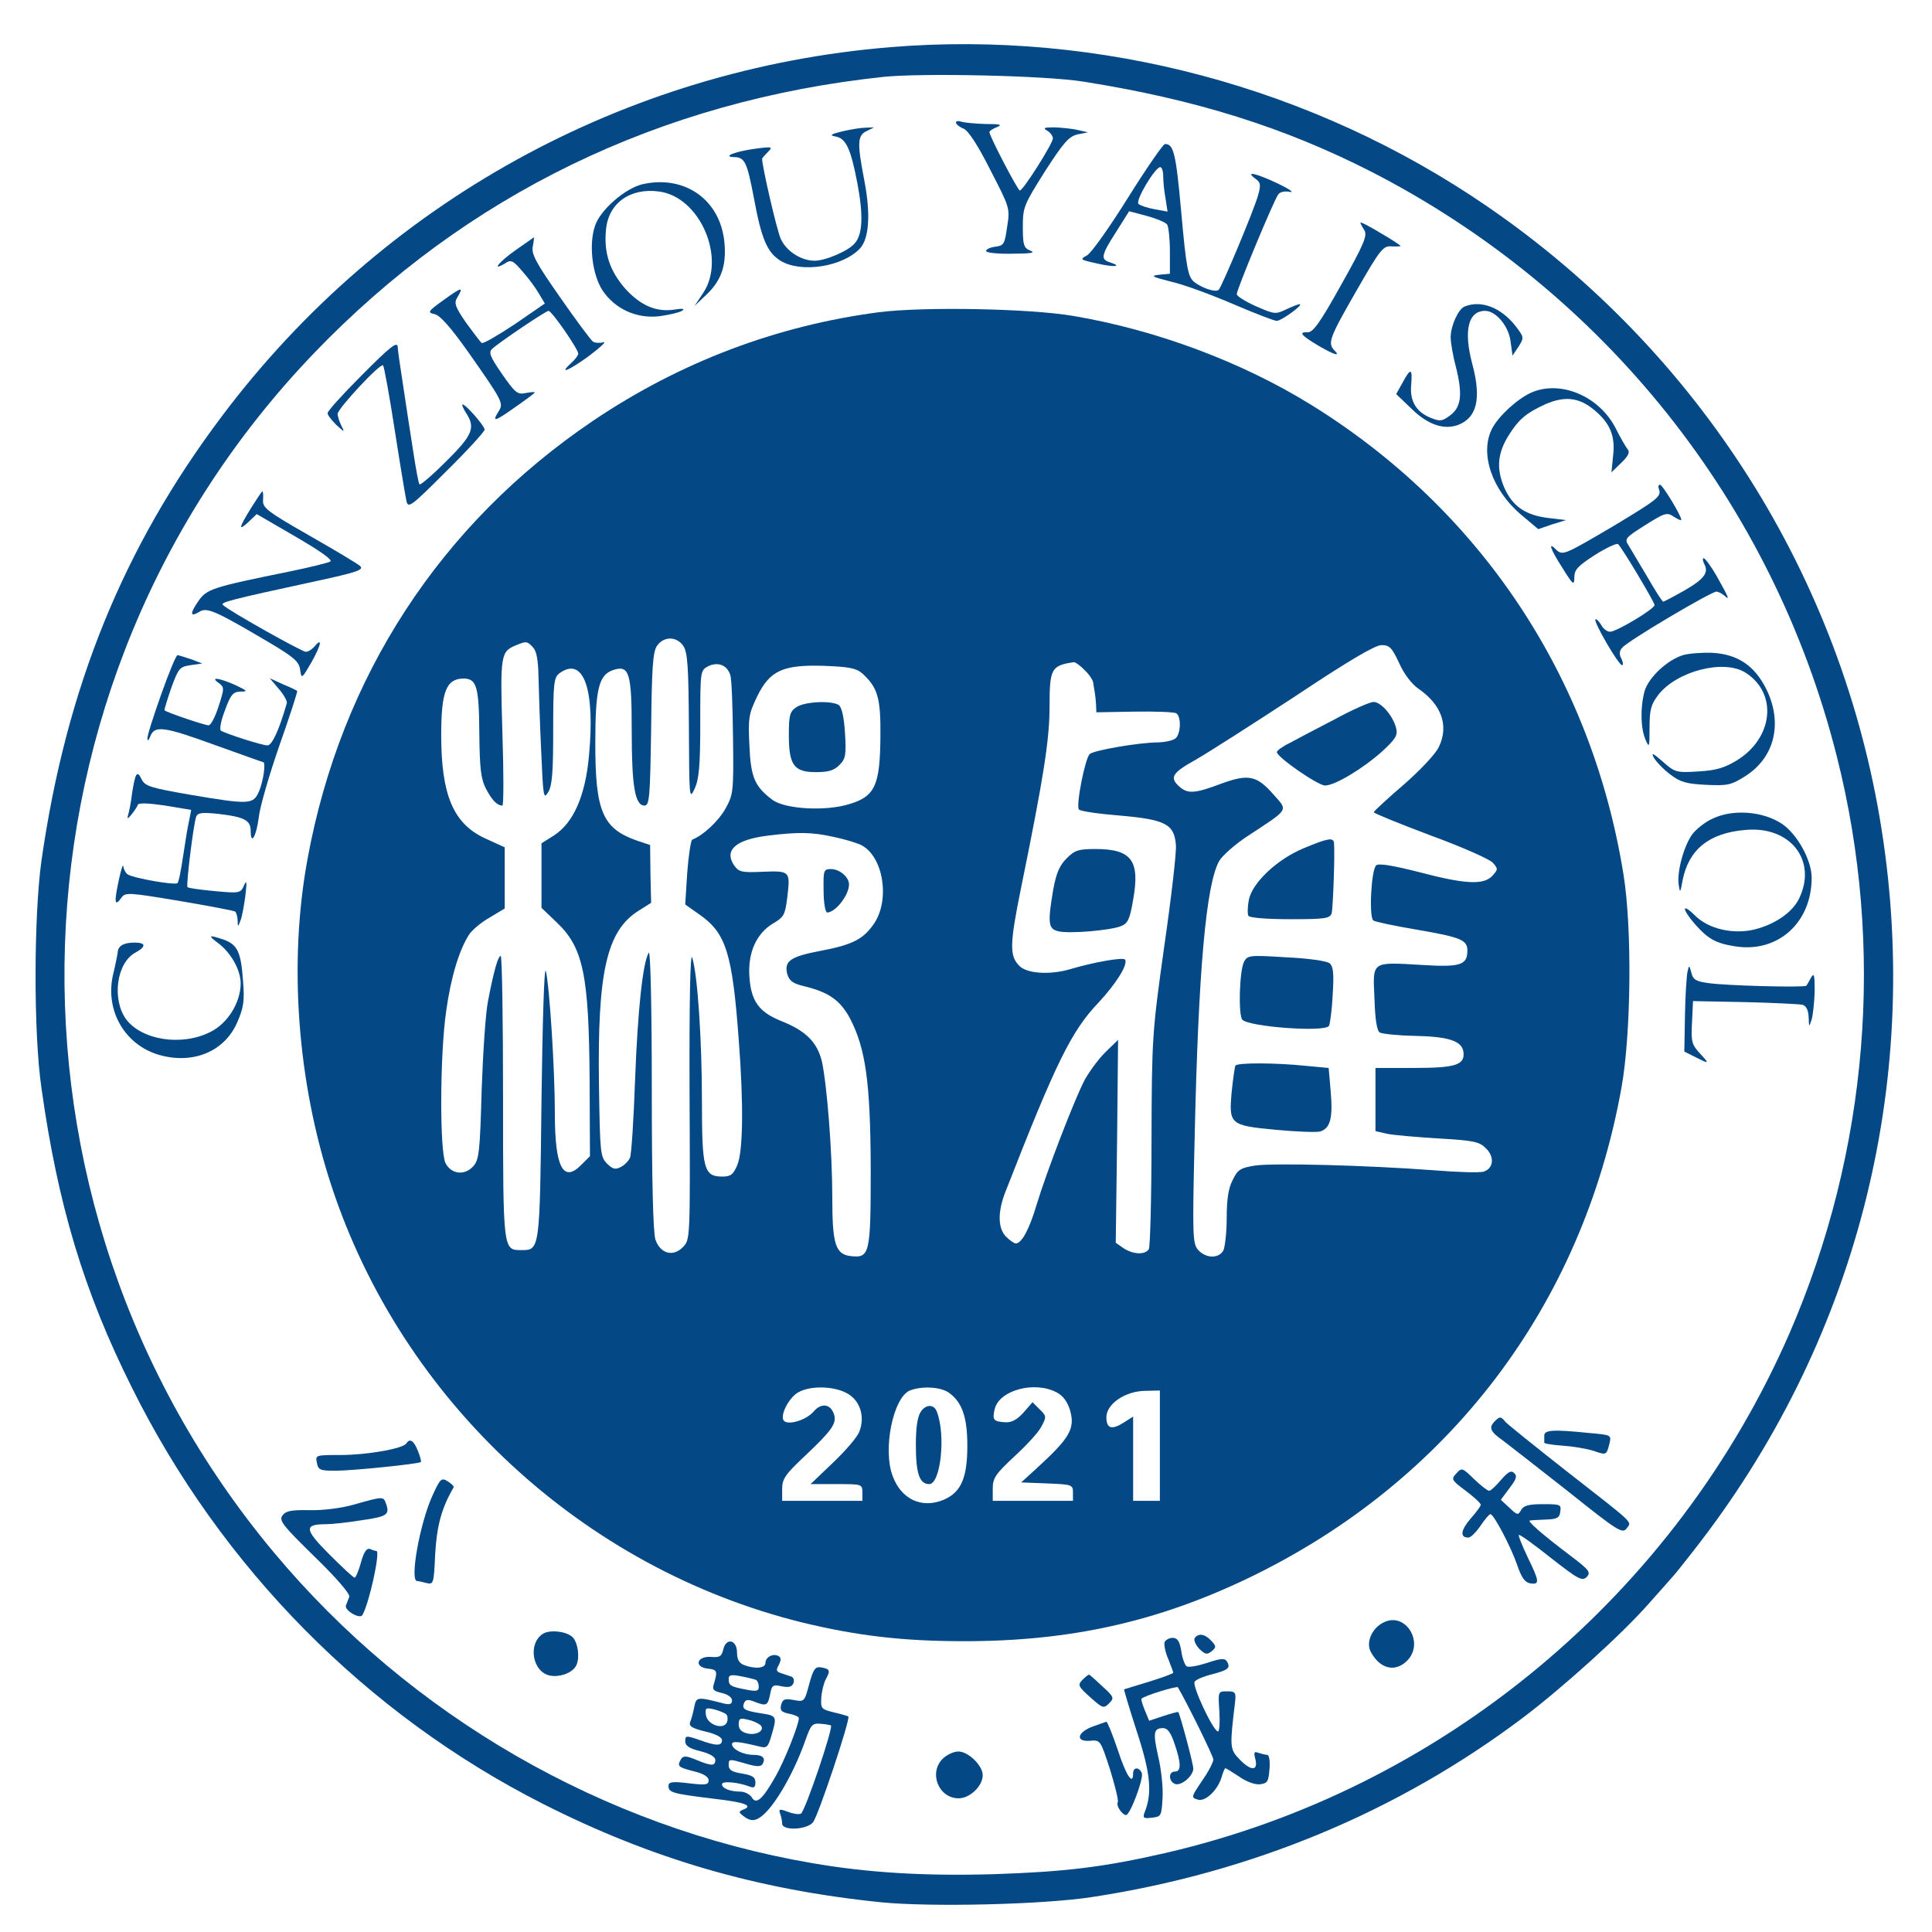 <?xml version="1.0" standalone="no"?>
<!DOCTYPE svg PUBLIC "-//W3C//DTD SVG 20010904//EN"
 "http://www.w3.org/TR/2001/REC-SVG-20010904/DTD/svg10.dtd">
<svg version="1.0" xmlns="http://www.w3.org/2000/svg"
 width="578pt" height="578pt" viewBox="0 0 578 578"
 preserveAspectRatio="xMidYMid meet">

<g transform="translate(0,578) scale(0.1,-0.1)"
fill="#000000" stroke="none">
<path style="fill:#044885;" d="M2665 5639 c-796 -65 -1521 -465 -2001 -1104 -296 -393 -466 -813
-540 -1330 -23 -166 -24 -516 0 -680 49 -350 127 -609 270 -895 267 -539 702
-979 1231 -1247 324 -164 639 -256 1010 -294 150 -15 490 -7 635 16 476 73
913 255 1286 536 118 89 299 252 379 344 33 37 65 73 70 79 6 6 33 40 61 76
484 617 685 1389 563 2160 -119 754 -545 1427 -1179 1862 -521 358 -1160 528
-1785 477z m575 -103 c336 -53 603 -137 865 -271 694 -357 1199 -990 1390
-1747 145 -572 95 -1181 -141 -1726 -341 -783 -1039 -1365 -1869 -1556 -183
-42 -300 -56 -511 -63 -205 -6 -377 4 -544 33 -625 107 -1202 440 -1611 930
-879 1053 -827 2601 121 3588 455 474 1035 755 1703 826 116 12 484 4 597 -14z"/>
<path style="fill:#044885;" d="M2860 5413 c0 -4 10 -13 23 -18 14 -6 43 -50 80 -124 58 -112 59
-114 50 -170 -7 -51 -10 -56 -35 -59 -16 -2 -28 -8 -28 -13 0 -5 35 -9 78 -8
56 0 71 3 55 9 -20 8 -23 16 -23 71 0 59 3 66 66 166 56 87 72 105 98 111 l31
6 -30 7 c-16 4 -48 7 -70 8 -32 0 -36 -2 -22 -10 9 -5 17 -16 17 -23 0 -15
-89 -156 -99 -156 -6 0 -91 163 -91 175 0 3 10 10 23 15 17 7 9 9 -35 9 -31 1
-63 4 -72 7 -9 3 -16 2 -16 -3z"/>
<path style="fill:#044885;" d="M2520 5387 c-34 -8 -39 -12 -22 -15 33 -5 47 -36 67 -140 18 -95 16
-152 -7 -179 -18 -23 -88 -53 -121 -53 -40 0 -84 28 -101 65 -11 22 -56 217
-56 240 0 2 8 11 17 20 16 16 14 17 -38 10 -59 -8 -100 -24 -63 -25 32 0 39
-15 59 -120 23 -125 40 -165 80 -190 62 -38 188 -18 239 38 26 30 31 102 12
201 -22 114 -21 136 7 149 l22 11 -25 -1 c-14 0 -45 -5 -70 -11z"/>
<path style="fill:#044885;" d="M3375 5189 c-55 -88 -110 -166 -123 -173 -22 -12 -21 -13 29 -24 51
-12 80 -10 40 3 -29 9 -27 21 18 91 l39 62 53 -14 c29 -8 56 -19 61 -26 4 -7
8 -43 8 -80 l0 -67 -32 -3 c-28 -3 -22 -6 37 -21 39 -9 122 -40 185 -67 63
-27 122 -50 130 -50 15 1 82 50 68 50 -4 0 -22 -7 -41 -16 -31 -15 -35 -14
-90 10 -31 14 -57 30 -57 36 0 14 111 281 124 298 5 8 20 11 35 8 14 -3 -1 8
-34 24 -65 31 -102 40 -70 16 17 -12 18 -19 8 -53 -11 -40 -108 -272 -117
-280 -9 -9 -52 6 -74 24 -18 16 -23 41 -38 208 -16 178 -23 205 -49 204 -5 0
-55 -72 -110 -160z m105 64 c0 -16 3 -46 7 -67 l6 -39 -39 7 c-21 4 -43 11
-48 16 -10 10 50 110 65 110 5 0 9 -12 9 -27z"/>
<path style="fill:#044885;" d="M1923 5229 c-53 -12 -128 -78 -143 -125 -19 -56 -8 -145 22 -192 38
-57 103 -86 171 -78 29 4 59 11 67 16 10 6 3 8 -21 4 -55 -9 -103 12 -149 63
-46 53 -64 107 -57 176 7 79 72 126 159 114 122 -16 201 -199 132 -303 l-26
-39 36 34 c45 43 60 89 53 158 -13 126 -119 200 -244 172z"/>
<path style="fill:#044885;" d="M4070 5114 c0 -2 5 -13 12 -23 9 -16 -1 -41 -69 -162 -64 -115 -85
-144 -101 -143 -28 1 -20 -9 32 -40 48 -28 68 -34 48 -14 -21 21 -14 39 66
178 71 124 80 135 105 133 15 -1 27 0 27 1 0 2 -27 20 -60 39 -33 20 -60 34
-60 31z"/>
<path style="fill:#044885;" d="M1543 5032 c-51 -36 -74 -65 -32 -40 18 12 24 9 52 -24 18 -20 40
-50 49 -66 l18 -30 -90 -62 c-50 -33 -94 -59 -99 -56 -4 3 -25 31 -47 61 -33
48 -36 59 -26 75 20 33 14 32 -40 -7 -49 -35 -50 -38 -27 -43 16 -4 48 -40
101 -115 102 -145 105 -152 90 -175 -21 -34 -13 -32 48 11 33 23 60 43 60 45
0 2 -12 1 -28 -2 -24 -5 -31 1 -70 57 -35 51 -41 64 -30 75 20 19 161 114 169
114 10 0 89 -115 89 -128 0 -5 -9 -17 -20 -27 -41 -37 -10 -25 52 20 34 26 54
44 43 41 -11 -3 -25 -2 -31 2 -6 4 -50 63 -98 132 -72 103 -87 130 -82 153 3
15 4 27 3 27 -1 -1 -25 -18 -54 -38z"/>
<path style="fill:#044885;" d="M4382 4863 c-19 -7 -42 -58 -42 -92 0 -16 7 -57 16 -90 20 -81 16
-119 -18 -144 -24 -18 -30 -18 -58 -7 -44 18 -63 51 -58 100 4 49 -2 50 -26 5
l-19 -34 46 -44 c49 -48 97 -64 140 -48 56 22 69 79 42 181 -27 100 -13 160
38 160 32 0 70 -45 76 -90 l6 -44 18 27 c17 27 17 28 -10 63 -43 54 -102 77
-151 57z"/>
<path style="fill:#044885;" d="M2630 4846 c-306 -40 -595 -149 -856 -325 -456 -308 -754 -765 -854
-1311 -57 -310 -31 -666 72 -979 212 -643 752 -1143 1408 -1305 165 -40 301
-56 485 -56 317 0 577 58 850 189 599 288 999 814 1116 1467 29 161 32 478 6
638 -95 591 -427 1090 -933 1404 -208 129 -465 225 -714 267 -130 22 -445 28
-580 11z m-586 -998 c13 -19 16 -60 17 -243 1 -212 1 -219 17 -185 13 28 17
67 17 195 0 159 0 159 24 172 29 14 57 3 66 -27 4 -12 7 -96 8 -188 2 -161 1
-169 -23 -212 -21 -37 -66 -79 -99 -92 -4 -2 -11 -46 -15 -99 l-6 -95 44 -31
c78 -55 97 -115 116 -372 15 -195 13 -335 -4 -376 -12 -29 -20 -35 -45 -35
-55 0 -61 22 -61 225 0 186 -13 378 -29 430 -6 19 -9 -129 -8 -407 2 -436 2
-437 -20 -459 -29 -30 -67 -20 -82 22 -7 21 -11 173 -11 453 0 242 -4 415 -9
406 -18 -30 -33 -171 -41 -380 -4 -118 -11 -223 -15 -233 -4 -10 -16 -22 -27
-28 -17 -9 -25 -7 -42 10 -20 20 -21 33 -24 234 -5 339 23 462 118 522 l38 24
-2 86 -1 87 -39 13 c-103 36 -125 87 -125 290 0 162 10 205 52 220 50 17 57
-6 57 -185 0 -163 10 -220 38 -220 15 0 17 24 20 227 2 183 5 231 17 250 20
30 59 30 79 1z m-450 -4 c11 -11 16 -37 17 -87 1 -40 4 -139 8 -222 6 -139 7
-148 21 -125 12 19 15 61 15 183 0 145 2 160 19 173 72 52 107 -48 88 -248
-11 -120 -47 -200 -104 -237 l-38 -24 0 -97 0 -96 46 -44 c79 -75 96 -157 98
-472 l1 -227 -26 -26 c-54 -55 -79 -7 -79 153 0 133 -16 382 -27 427 -5 17
-10 -157 -13 -386 -5 -451 -5 -449 -60 -449 -55 0 -55 -3 -55 457 0 232 -3
423 -7 423 -8 0 -21 -46 -38 -135 -7 -33 -15 -153 -19 -266 -5 -186 -8 -209
-25 -228 -26 -29 -66 -24 -83 9 -18 35 -17 328 2 456 14 101 39 183 69 229 9
13 36 36 61 50 l45 27 0 91 0 92 -59 27 c-95 44 -131 130 -131 309 0 130 15
168 66 169 40 0 47 -23 48 -163 1 -108 5 -138 20 -167 18 -34 33 -50 49 -50 4
0 4 99 0 220 -7 233 -5 241 42 260 29 12 32 12 49 -6z m2592 -48 c14 -32 38
-63 57 -76 70 -48 92 -111 62 -174 -10 -22 -56 -70 -106 -114 -49 -42 -89 -79
-89 -82 0 -3 76 -34 169 -69 93 -34 177 -71 187 -82 16 -18 16 -20 -1 -39 -26
-28 -80 -26 -220 11 -79 20 -121 27 -128 20 -15 -15 -22 -157 -8 -165 6 -4 63
-16 128 -27 134 -23 153 -31 153 -63 0 -43 -21 -50 -134 -43 -155 9 -149 13
-144 -100 2 -63 7 -96 16 -102 7 -4 54 -9 104 -10 101 -2 141 -15 146 -47 6
-40 -23 -49 -147 -49 l-116 0 0 -95 0 -94 35 -8 c19 -4 89 -10 155 -14 105 -6
122 -10 141 -30 26 -25 22 -60 -7 -69 -10 -4 -79 -2 -151 4 -200 15 -477 22
-533 14 -44 -7 -52 -12 -67 -43 -13 -24 -18 -59 -18 -113 0 -43 -5 -87 -10
-98 -14 -25 -52 -24 -75 1 -17 19 -18 39 -11 333 11 501 34 763 74 832 10 16
47 49 82 72 129 85 124 76 80 126 -50 57 -75 62 -155 33 -79 -30 -102 -32
-127 -9 -30 27 -21 41 49 80 37 21 171 107 298 190 159 106 239 153 258 153
24 0 31 -7 53 -54z m-941 -21 c14 -13 26 -31 26 -40 1 -8 3 -19 4 -25 1 -5 3
-21 4 -35 l1 -26 114 2 c62 1 118 -1 125 -5 15 -9 14 -59 -1 -74 -7 -7 -30
-12 -52 -13 -58 0 -195 -24 -206 -35 -14 -14 -42 -156 -32 -166 5 -5 60 -13
123 -18 137 -12 162 -26 167 -88 2 -22 -14 -159 -35 -304 -36 -258 -37 -269
-38 -578 0 -173 -4 -321 -8 -327 -11 -18 -48 -16 -76 3 l-23 16 4 304 3 303
-36 -35 c-21 -20 -48 -57 -63 -83 -30 -56 -115 -277 -145 -376 -21 -71 -44
-115 -62 -115 -5 0 -18 9 -29 20 -25 25 -26 75 -1 137 150 384 196 478 277
563 53 57 89 114 80 129 -5 8 -92 -7 -166 -29 -59 -17 -127 -13 -150 10 -30
30 -30 63 5 235 67 328 85 442 85 541 0 114 5 123 73 133 4 0 19 -10 32 -24z
m-665 -10 c46 -42 55 -73 54 -187 -1 -147 -16 -180 -91 -203 -71 -23 -194 -16
-232 12 -53 40 -65 67 -69 163 -4 82 -2 94 23 146 38 78 77 96 201 92 75 -3
96 -7 114 -23z m-85 -489 c33 -7 70 -18 83 -25 65 -35 85 -163 37 -234 -32
-47 -65 -64 -162 -82 -88 -17 -107 -30 -98 -68 6 -21 16 -29 49 -37 75 -18
109 -42 138 -95 48 -91 62 -193 63 -451 0 -256 -3 -268 -59 -262 -46 5 -56 34
-56 173 0 141 -16 339 -31 409 -14 58 -48 92 -121 121 -67 27 -91 59 -96 133
-5 72 21 130 72 160 31 18 35 26 41 75 10 81 9 82 -72 79 -63 -3 -72 -1 -86
18 -32 46 3 78 100 90 89 11 132 11 198 -4z m42 -1666 c37 -22 51 -69 34 -113
-6 -16 -41 -57 -79 -93 l-67 -64 78 0 c75 0 77 0 77 -25 l0 -25 -120 0 -120 0
0 35 c0 31 9 44 71 102 78 74 93 95 84 122 -10 31 -38 35 -61 8 -22 -26 -79
-43 -90 -26 -10 17 17 69 45 84 38 21 110 18 148 -5z m301 4 c40 -28 56 -73
56 -159 0 -97 -19 -140 -71 -162 -65 -27 -126 1 -152 70 -31 80 1 236 51 257
36 14 91 11 116 -6z m322 1 c20 -10 33 -28 41 -53 16 -56 1 -83 -102 -177
l-44 -40 78 -3 c74 -3 77 -4 77 -27 l0 -25 -120 0 -120 0 0 36 c0 32 8 44 65
97 36 33 73 73 81 90 15 28 15 31 -6 51 l-21 21 -27 -31 c-19 -21 -35 -30 -54
-29 -36 2 -40 7 -32 40 14 56 118 84 184 50z m310 -160 l0 -165 -40 0 -40 0 0
126 0 126 -25 -16 c-38 -25 -55 -21 -55 14 0 40 57 79 118 79 l42 1 0 -165z"/>
<path style="fill:#044885;" d="M3993 3628 c-54 -28 -115 -60 -135 -71 -21 -10 -38 -23 -38 -27 0
-15 123 -100 144 -100 30 0 114 51 171 102 40 37 47 48 42 69 -9 37 -45 79
-68 79 -10 0 -63 -23 -116 -52z"/>
<path style="fill:#044885;" d="M3902 3243 c-81 -33 -156 -104 -166 -156 -4 -21 -4 -42 -1 -47 4 -6
58 -10 125 -10 104 0 119 2 124 18 4 15 10 180 7 210 -2 17 -17 15 -89 -15z"/>
<path style="fill:#044885;" d="M3722 2903 c-14 -26 -18 -161 -5 -174 21 -21 247 -38 259 -18 3 6 9
48 11 93 4 64 2 84 -9 94 -8 7 -64 15 -130 18 -109 7 -116 6 -126 -13z"/>
<path style="fill:#044885;" d="M3696 2592 c-2 -4 -7 -39 -11 -77 -9 -99 -6 -102 132 -115 62 -6 122
-8 133 -5 30 10 38 40 31 120 l-6 70 -65 6 c-95 10 -208 10 -214 1z"/>
<path style="fill:#044885;" d="M3191 3212 c-21 -21 -31 -44 -40 -93 -17 -101 -15 -118 15 -125 31
-8 153 2 187 15 21 8 27 20 37 79 21 117 -4 152 -113 152 -51 0 -62 -4 -86
-28z"/>
<path style="fill:#044885;" d="M2382 3664 c-19 -13 -22 -24 -22 -82 0 -91 15 -112 81 -112 37 0 54
5 70 21 19 19 21 30 17 96 -3 49 -10 78 -19 84 -23 14 -103 10 -127 -7z"/>
<path style="fill:#044885;" d="M2464 3115 c0 -36 5 -65 11 -65 25 1 65 52 65 84 0 22 -28 46 -54 46
-22 0 -23 -4 -22 -65z"/>
<path style="fill:#044885;" d="M2755 1557 c-10 -15 -15 -46 -15 -100 0 -86 11 -117 40 -117 34 0 50
146 23 216 -8 23 -32 24 -48 1z"/>
<path style="fill:#044885;" d="M1077 4652 c-53 -53 -97 -102 -97 -108 0 -6 12 -21 26 -35 25 -23 26
-23 15 -2 -6 12 -11 28 -11 35 1 16 128 153 136 145 3 -3 19 -90 35 -194 16
-103 32 -199 35 -212 5 -23 14 -16 120 90 63 62 114 118 114 124 -1 11 -56 75
-66 75 -3 0 1 -11 10 -25 29 -44 21 -66 -59 -145 -41 -41 -77 -72 -80 -69 -3
3 -11 48 -19 100 -8 52 -22 140 -30 196 -9 57 -16 107 -16 113 0 21 -19 7
-113 -88z"/>
<path style="fill:#044885;" d="M4580 4605 c-41 -19 -96 -69 -116 -107 -38 -74 -1 -184 88 -259 l50
-42 41 14 42 13 -50 6 c-71 8 -110 35 -135 92 -24 57 -20 103 15 158 30 47 52
65 109 91 58 25 101 20 146 -18 47 -39 63 -78 56 -136 l-5 -50 29 28 c20 19
27 32 20 40 -5 6 -22 35 -37 65 -50 96 -166 144 -253 105z"/>
<path style="fill:#044885;" d="M4963 4317 c8 -22 -2 -30 -133 -109 -151 -89 -155 -91 -175 -72 -25
26 -17 1 20 -56 31 -50 35 -53 35 -27 0 23 11 34 62 67 35 22 66 36 69 32 14
-14 109 -174 109 -182 0 -12 -114 -80 -133 -80 -9 0 -21 9 -27 21 -7 11 -14
18 -17 16 -6 -7 69 -137 80 -137 4 0 3 8 -2 19 -7 13 -7 23 2 33 14 19 266
168 282 168 6 0 17 -6 24 -12 18 -17 12 -4 -24 60 -16 28 -34 52 -38 52 -4 0
-3 -8 2 -18 14 -26 -2 -46 -64 -81 -30 -17 -57 -31 -59 -31 -3 0 -24 33 -47
73 -23 39 -49 82 -56 94 -14 21 -11 24 49 62 59 37 65 39 86 25 12 -8 22 -12
22 -9 0 12 -56 105 -64 105 -4 0 -6 -6 -3 -13z"/>
<path style="fill:#044885;" d="M751 4260 c-37 -60 -39 -71 -7 -41 l24 23 117 -68 c74 -43 112 -70
103 -74 -7 -4 -60 -17 -118 -29 -236 -48 -252 -53 -277 -90 -26 -38 -24 -48 4
-31 22 14 49 2 208 -92 76 -45 90 -58 93 -82 4 -28 5 -27 34 23 29 52 34 77 8
46 -7 -8 -18 -15 -25 -15 -12 0 -231 123 -248 140 -9 8 23 16 281 72 116 25
141 33 130 44 -7 7 -76 48 -153 92 -126 72 -140 83 -138 106 1 14 0 26 -2 26
-2 0 -17 -23 -34 -50z"/>
<path style="fill:#044885;" d="M5035 3820 c-48 -15 -103 -67 -115 -108 -13 -49 -12 -110 3 -145 11
-26 12 -23 12 36 0 53 4 69 26 98 56 72 198 108 262 66 96 -62 82 -195 -27
-262 -38 -23 -63 -30 -116 -33 -64 -4 -69 -3 -105 29 -30 26 -36 29 -27 12 7
-12 29 -35 49 -50 30 -23 48 -28 107 -31 65 -3 75 -1 119 27 87 56 111 159 61
260 -35 70 -86 104 -162 108 -32 1 -70 -2 -87 -7z"/>
<path style="fill:#044885;" d="M482 3702 c-23 -65 -42 -124 -41 -132 0 -8 4 -5 9 8 13 32 40 29 196
-28 76 -27 139 -50 141 -50 9 0 1 -55 -11 -85 -18 -43 -27 -43 -211 -12 -114
20 -131 25 -141 45 -14 29 -19 21 -29 -42 -3 -27 -9 -56 -12 -65 -3 -12 -1
-12 11 3 8 10 17 23 18 28 3 7 33 5 82 -2 l78 -13 -6 -31 c-4 -17 -12 -65 -18
-106 -6 -41 -13 -78 -17 -82 -7 -7 -129 14 -149 26 -6 4 -12 15 -13 24 -1 9
-7 -10 -14 -43 -14 -65 -12 -79 8 -51 12 17 21 16 172 -9 88 -15 163 -29 168
-32 4 -2 7 -14 8 -26 0 -21 1 -21 8 -2 5 11 11 45 15 75 5 42 4 49 -4 31 -10
-23 -13 -24 -87 -17 -43 4 -80 9 -82 12 -5 5 18 190 26 211 5 12 18 13 67 8
77 -9 96 -19 96 -51 0 -45 17 -16 24 40 3 30 31 127 62 216 31 88 55 162 53
163 -2 2 -21 11 -43 20 l-39 18 27 -32 c15 -17 26 -37 24 -43 -23 -80 -44
-126 -58 -126 -16 0 -122 34 -139 44 -5 3 0 31 12 61 17 47 24 55 46 56 23 0
22 2 -14 19 -49 22 -78 26 -51 7 17 -13 18 -15 0 -70 -10 -31 -23 -57 -30 -57
-11 0 -124 38 -132 45 -1 1 8 31 20 66 22 60 25 64 58 69 l35 5 -34 13 c-19 6
-37 12 -40 12 -4 0 -26 -53 -49 -118z"/>
<path style="fill:#044885;" d="M5124 3331 c-23 -10 -50 -32 -62 -48 -25 -36 -45 -110 -40 -149 4
-27 5 -26 12 13 18 91 79 141 187 150 134 13 216 -90 162 -204 -20 -42 -71
-78 -135 -94 -64 -15 -138 2 -178 43 -40 39 -38 18 1 -27 39 -44 62 -57 119
-66 128 -21 230 70 230 205 0 53 -44 132 -90 162 -56 37 -146 44 -206 15z"/>
<path style="fill:#044885;" d="M652 2959 c39 -29 68 -81 68 -121 0 -57 -39 -120 -90 -145 -86 -44
-206 -25 -253 38 -43 60 -28 169 28 199 33 18 32 30 -2 30 -34 0 -50 -10 -51
-30 -1 -8 -7 -38 -14 -67 -24 -106 35 -209 138 -239 102 -29 196 10 234 98 19
44 22 64 17 124 -6 87 -17 108 -58 123 -45 15 -48 13 -17 -10z"/>
<path style="fill:#044885;" d="M5049 2875 c-3 -11 -7 -70 -8 -131 l-2 -110 28 -14 c47 -24 49 -24
20 7 -26 28 -28 36 -25 94 l3 64 155 -3 c85 -2 163 -6 173 -8 11 -4 17 -16 18
-37 1 -31 1 -31 9 -7 4 14 8 52 9 85 0 49 -2 56 -11 40 -6 -11 -12 -22 -14
-24 -5 -6 -242 0 -294 8 -36 5 -45 10 -50 31 -6 23 -7 23 -11 5z"/>
<path style="fill:#044885;" d="M4472 1528 c-19 -19 -14 -31 26 -59 20 -15 108 -84 196 -153 145
-116 160 -125 172 -109 16 22 30 8 -181 173 -93 73 -175 139 -181 146 -14 17
-17 17 -32 2z"/>
<path style="fill:#044885;" d="M4620 1485 c0 -8 0 -18 0 -21 0 -3 25 -7 55 -9 30 -2 71 -9 91 -15
40 -14 40 -14 49 21 6 26 6 26 -62 32 -107 11 -133 9 -133 -8z"/>
<path style="fill:#044885;" d="M1216 1462 c-9 -16 -120 -35 -197 -35 -74 0 -76 0 -71 -23 4 -22 10
-24 56 -24 49 0 247 20 255 26 2 2 -2 17 -9 34 -12 30 -24 38 -34 22z"/>
<path style="fill:#044885;" d="M4357 1372 c-16 -17 -15 -20 28 -52 25 -19 45 -37 45 -42 0 -4 -14
-23 -31 -42 -29 -34 -32 -56 -6 -56 7 0 23 16 36 35 13 19 26 35 30 35 10 0
61 -97 80 -152 13 -38 23 -52 39 -55 29 -4 28 5 -8 79 -16 34 -28 63 -26 66 3
2 46 -29 96 -69 82 -64 93 -70 107 -57 13 14 8 21 -49 64 -86 65 -130 104
-121 105 4 1 26 2 48 3 33 1 41 5 43 24 3 21 0 22 -52 22 -42 0 -57 -4 -65
-17 -9 -17 -12 -16 -35 6 l-26 24 26 35 c20 26 24 36 14 45 -9 9 -18 4 -39
-20 -15 -18 -31 -33 -36 -33 -5 0 -25 16 -45 35 -35 34 -37 35 -53 17z"/>
<path style="fill:#044885;" d="M1294 1306 c-38 -83 -69 -256 -46 -256 4 0 17 -3 28 -6 21 -5 22 -2
26 88 5 84 19 136 55 198 2 3 -6 11 -17 18 -19 12 -23 9 -46 -42z"/>
<path style="fill:#044885;" d="M1060 1279 c-38 -11 -94 -18 -134 -17 -54 1 -71 -2 -81 -16 -11 -15
1 -30 96 -123 65 -63 107 -112 104 -120 -3 -7 -7 -19 -10 -26 -6 -14 41 -42
49 -29 20 33 55 192 42 192 -2 0 -11 2 -19 6 -10 3 -18 -8 -27 -40 -7 -26 -16
-46 -19 -46 -4 0 -38 32 -76 70 -75 75 -76 90 -10 90 17 0 65 5 108 12 77 11
84 17 71 52 -7 19 -10 19 -94 -5z"/>
<path style="fill:#044885;" d="M4139 926 c-35 -17 -53 -60 -38 -88 27 -50 71 -62 107 -28 56 53 -2
150 -69 116z"/>
<path style="fill:#044885;" d="M1624 892 c-46 -30 -31 -115 22 -125 29 -5 63 7 76 27 14 21 8 73
-10 89 -19 17 -68 22 -88 9z"/>
<path style="fill:#044885;" d="M3574 879 c-3 -6 3 -20 14 -32 18 -17 23 -18 37 -7 14 12 14 15 -1
31 -19 21 -39 24 -50 8z"/>
<path style="fill:#044885;" d="M3484 867 c-2 -7 2 -30 11 -50 8 -20 15 -39 15 -41 0 -3 -33 -15 -72
-27 -40 -12 -74 -23 -75 -23 -1 -1 16 -58 38 -126 41 -125 47 -184 23 -243 -6
-16 -2 -18 22 -15 28 3 29 5 32 59 2 31 -4 87 -13 124 -16 72 -14 85 15 85 13
0 23 -14 34 -47 20 -58 20 -83 1 -83 -20 0 -19 -29 0 -37 19 -7 55 24 55 46 0
14 -39 160 -45 169 -2 1 -21 -4 -45 -12 l-42 -14 -13 31 c-7 18 -12 33 -10 35
9 9 106 39 109 34 29 -50 106 -206 106 -216 0 -8 -15 -37 -34 -64 -33 -49 -33
-50 -12 -56 23 -7 62 31 72 72 4 12 8 22 10 22 2 0 20 -11 41 -25 21 -15 48
-25 63 -23 22 3 25 8 28 46 2 23 -1 42 -7 42 -5 0 -17 3 -26 6 -13 5 -15 2 -9
-20 8 -35 -14 -35 -49 2 -28 29 -28 37 -12 170 3 29 1 32 -24 32 -27 0 -27 0
-23 -60 2 -33 0 -60 -4 -60 -14 0 -78 136 -70 149 4 6 27 16 52 22 49 13 56
19 45 38 -7 11 -18 10 -60 -4 -28 -9 -55 -14 -61 -10 -5 3 -13 24 -16 46 -5
29 -11 39 -26 39 -10 0 -21 -6 -24 -13z"/>
<path style="fill:#044885;" d="M2164 846 c-5 -22 -11 -25 -37 -23 -42 3 -52 -30 -10 -35 29 -3 30
-7 19 -45 -6 -18 -2 -22 24 -28 17 -4 30 -13 30 -22 0 -11 -6 -14 -26 -9 -78
20 -81 20 -87 -11 -3 -15 -8 -35 -12 -44 -5 -13 4 -19 44 -29 31 -7 51 -17 51
-26 0 -18 -17 -18 -69 1 -38 13 -41 13 -41 -4 0 -14 12 -22 45 -30 28 -7 45
-17 45 -26 0 -19 -11 -19 -57 0 -29 12 -38 13 -45 3 -13 -22 -10 -25 37 -37
30 -7 45 -17 45 -27 0 -14 -9 -15 -60 -9 -50 6 -60 4 -60 -8 0 -20 12 -23 133
-38 97 -11 122 -21 90 -33 -14 -6 -14 -8 5 -22 16 -11 27 -12 41 -4 40 21 104
129 141 235 16 45 20 50 45 48 15 -1 29 -4 31 -5 7 -8 -78 -259 -90 -264 -7
-3 -25 0 -40 6 -24 9 -27 8 -22 -6 3 -8 6 -22 6 -30 0 -21 73 -19 92 4 15 16
113 310 106 317 -2 1 -21 7 -43 12 -37 9 -40 11 -38 43 1 18 7 44 14 57 14 26
12 30 -16 35 -16 2 -22 -6 -34 -50 -14 -53 -15 -54 -46 -48 -27 5 -33 3 -38
-14 -4 -17 0 -22 24 -27 16 -3 29 -9 29 -13 0 -20 -43 -128 -70 -175 -39 -69
-58 -85 -71 -62 -6 9 -21 17 -34 17 -31 0 -55 10 -55 22 0 11 49 6 83 -7 13
-5 17 -2 17 13 0 15 -9 21 -40 26 -31 5 -40 11 -40 26 0 18 2 18 47 5 36 -11
49 -11 54 -3 11 18 1 28 -27 28 -31 0 -64 17 -64 32 0 10 20 8 82 -7 22 -6 26
-2 36 33 17 57 16 59 -30 66 -51 8 -59 13 -52 31 4 10 12 12 31 4 36 -14 40
-12 47 22 5 28 9 30 35 24 21 -4 30 -2 35 10 3 9 0 18 -9 20 -8 3 -22 7 -30
10 -12 4 -14 9 -5 24 7 14 7 22 0 26 -16 10 -40 -2 -40 -20 0 -16 -31 -19 -65
-6 -14 6 -20 17 -20 37 0 38 -32 46 -41 10z m98 -92 c5 -3 8 -12 8 -21 0 -12
-7 -14 -37 -8 -47 9 -53 12 -53 32 0 12 7 14 37 8 21 -4 41 -9 45 -11z m-89
-103 c4 -4 5 -15 2 -23 -10 -25 -59 -8 -63 21 -3 21 -1 23 25 17 15 -4 32 -11
36 -15z m102 -32 c15 -15 -11 -32 -39 -25 -18 4 -26 13 -26 27 0 18 4 20 28
14 15 -3 31 -11 37 -16z"/>
<path style="fill:#044885;" d="M3238 754 c-14 -15 -13 -19 24 -52 37 -33 40 -34 56 -18 16 16 15 19
-20 51 -20 19 -38 35 -40 35 -2 0 -11 -7 -20 -16z"/>
<path style="fill:#044885;" d="M3270 615 c-47 -17 -54 -46 -10 -43 32 3 32 3 61 -86 15 -49 26 -93
23 -98 -6 -9 13 -38 25 -38 12 0 53 109 47 125 -7 19 -26 19 -26 0 0 -39 -21
-7 -46 70 -16 47 -31 84 -34 84 -3 -1 -21 -7 -40 -14z"/>
<path style="fill:#044885;" d="M2822 520 c-45 -42 -15 -120 46 -120 34 0 72 37 72 69 0 29 -43 71
-73 71 -13 0 -33 -9 -45 -20z"/>
</g>
</svg>
